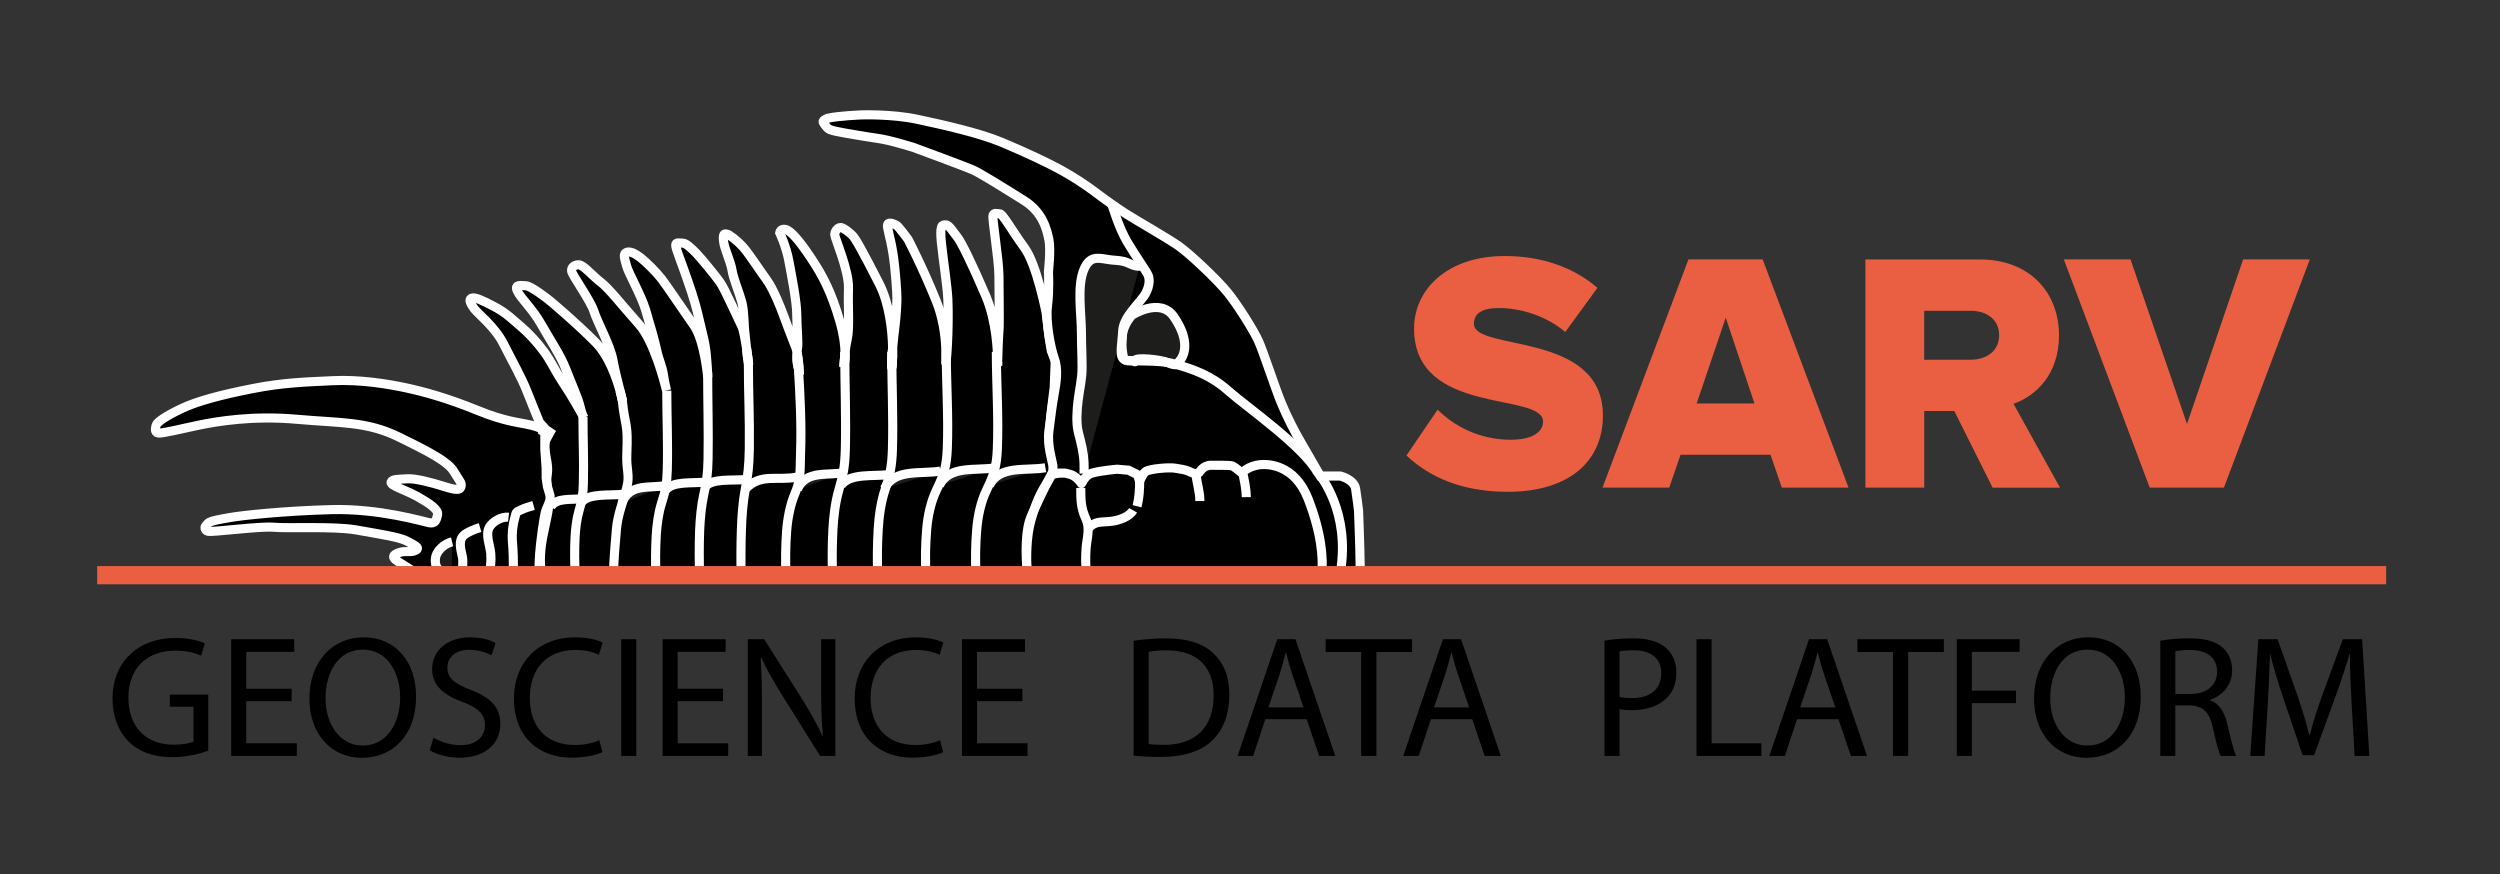 <?xml version="1.0" encoding="utf-8"?>
<!-- Generator: Adobe Illustrator 16.0.3, SVG Export Plug-In . SVG Version: 6.00 Build 0)  -->
<!DOCTYPE svg PUBLIC "-//W3C//DTD SVG 1.1//EN" "http://www.w3.org/Graphics/SVG/1.1/DTD/svg11.dtd">
<svg version="1.1" id="Layer_1" xmlns="http://www.w3.org/2000/svg" xmlns:xlink="http://www.w3.org/1999/xlink" x="0px" y="0px"
	 width="137.25px" height="48px" viewBox="-3.25 -3.5 137.25 48" enable-background="new -3.25 -3.5 137.25 48"
	 xml:space="preserve">
<rect x="-3.25" y="-3.5" width="137.25" height="48" fill="#333333" stroke="none"/>
<g>
	<path fill="#EA5F41" d="M73.964,21.507l1.711-2.517c0.9,0.9,2.291,1.652,4.021,1.652c1.089,0,1.767-0.375,1.767-0.996
		c0-1.653-7.081-0.281-7.081-5.107c0-2.104,1.766-3.983,4.979-3.983c2.01,0,3.757,0.602,5.088,1.747l-1.764,2.423
		c-1.054-0.882-2.422-1.314-3.664-1.314c-0.938,0-1.353,0.319-1.353,0.864c0,1.54,7.082,0.375,7.082,5.035
		c0,2.516-1.858,4.188-5.222,4.188C76.988,23.497,75.225,22.689,73.964,21.507z"/>
	<path fill="#EA5F41" d="M94.572,23.271l-0.62-1.805h-4.94l-0.621,1.805h-3.664l4.719-12.529h4.074l4.715,12.529H94.572z
		 M91.493,13.937l-1.597,4.715h3.174L91.493,13.937z"/>
	<path fill="#EA5F41" d="M106.145,23.271l-2.104-4.207h-1.651v4.207h-3.229V10.743h6.271c2.779,0,4.357,1.841,4.357,4.17
		c0,2.179-1.314,3.343-2.498,3.756l2.552,4.603H106.145z M106.502,14.895c0-0.864-0.695-1.333-1.561-1.333h-2.553v2.686h2.553
		C105.807,16.247,106.502,15.777,106.502,14.895z"/>
	<path fill="#EA5F41" d="M114.77,23.271l-4.715-12.529h3.661l3.101,9.035l3.08-9.035h3.662l-4.715,12.529H114.77z"/>
</g>
<g>
	<path stroke="#FFFFFF" stroke-width="0.5" d="M55.06,27.673l-0.432-5.442l-0.053-0.482l-0.213-0.859v-0.701l0.052-0.541
		l0.054-0.594l0.159-1.293l0.056-1.457l-0.215-0.538l-0.106-0.646L54.18,13.66c0,0-0.504-2.621-1.185-3.556
		c-0.684-0.934-1.188-1.869-1.365-1.869c-0.181,0-0.288-0.072-0.361,0.075c-0.072,0.142,0.323,2.443,0.323,3.34
		c0,0.899,0.038,2.693,0,3.019c-0.031,0.301-0.066,1.518-0.071,1.689c0,0.125-0.001,0.215-0.001,0.215v-0.181
		c0,0,0-0.021,0.001-0.034c-0.002-0.563-0.06-2.213-0.645-3.596c-0.72-1.688-1.366-3.017-1.584-3.267
		c-0.213-0.251-0.433-0.649-0.607-0.649c-0.182,0-0.36-0.07-0.253,0.973c0.108,1.039,0.323,2.37,0.356,3.124
		c0.038,0.754,0,1.904,0,1.904s-0.033,1.113-0.103,1.509c-0.072,0.396,0.213-1.474-0.541-3.343C47.39,11.146,46.6,9.638,46.6,9.638
		s-0.504-0.682-0.61-0.754c-0.108-0.072-0.433-0.218-0.504-0.072c-0.071,0.144,0.143,0.683,0.29,1.616
		c0.143,0.934,0.215,2.153,0.215,2.443c0,0.285-0.037,1.003-0.108,1.542c-0.034,0.267-0.087,0.742-0.128,1.189
		c0.016,0.706-0.037,1.161-0.052,1.039c-0.019-0.146,0.01-0.578,0.052-1.039c-0.021-0.971-0.172-2.42-0.734-3.522
		c-0.97-1.904-1.327-2.515-1.475-2.656c-0.142-0.145-0.538-0.469-0.681-0.433c-0.145,0.034-0.288,0.213-0.288,0.395
		c0,0.178,0.79,1.976,0.755,2.946c-0.035,0.972,0.071,2.191-0.072,2.802c-0.052,0.219-0.09,0.475-0.117,0.713
		c0.011,0.518-0.064,0.795-0.064,0.795s0.015-0.369,0.064-0.795c-0.009-0.411-0.072-0.969-0.279-1.685
		c-0.467-1.614-0.935-2.513-1.583-3.483c-0.644-0.97-1.111-1.509-1.401-1.581c-0.287-0.073-0.323,0.181-0.323,0.181
		s0.357,0.752,0.502,1.546c0.145,0.789,0.433,2.225,0.433,2.944c0,0.717,0.106,1.581,0.035,1.905
		c-0.014,0.063-0.008,0.134-0.014,0.202c0.087,0.446,0.117,1.03,0.122,1.161c0.001,0.017,0.001,0.035,0.001,0.035
		s0-0.021-0.001-0.035c-0.004-0.064-0.018-0.209-0.072-0.396c-0.057-0.202-0.076-0.492-0.05-0.766
		c-0.026-0.134-0.057-0.257-0.094-0.348c-0.178-0.43-0.754-1.976-0.754-1.976s-0.431-1.15-0.826-1.689
		c-0.396-0.539-0.97-1.436-1.293-1.797c-0.324-0.358-0.79-0.717-0.898-0.717c-0.106,0-0.216-0.07-0.18,0.359
		c0.035,0.431,0.396,1.148,0.468,1.616c0.07,0.469,0.396,1.223,0.539,1.759c0.143,0.541,0.106,1.258,0.181,1.797
		c0.03,0.235,0.053,0.482,0.077,0.72c0.085,0.553,0.139,1.038,0.102,0.826c-0.042-0.224-0.071-0.517-0.102-0.826
		c-0.075-0.483-0.173-1.018-0.258-1.188c-0.182-0.356-0.934-2.045-1.187-2.405c-0.251-0.359-1.077-1.366-1.328-1.617
		S34.421,9.85,34.241,9.85c-0.18,0-0.395-0.072-0.395,0.108s0.215,0.682,0.466,1.401c0.25,0.719,0.573,1.581,0.789,2.549
		c0.218,0.97,0.361,1.33,0.433,2.158c0.072,0.824,0.072,1.15,0.072,1.15s-0.18-2.015-0.754-2.84
		c-0.576-0.826-1.546-2.263-1.797-2.584c-0.25-0.326-0.862-0.937-1.146-1.152c-0.291-0.214-0.541-0.357-0.756-0.288
		c-0.218,0.073-0.109,0.361,0,0.757c0.105,0.395,0.788,1.578,1.041,2.405c0.251,0.826,0.504,1.724,0.612,2.229
		c0.106,0.504,0.286,0.827,0.359,1.293c0.061,0.403,0.146,0.763,0.168,0.858c0.004,0.015,0.01,0.041,0.01,0.041
		s-0.006-0.026-0.01-0.041c-0.079-0.324-0.665-2.653-1.5-3.585c-0.899-1.007-1.654-1.979-2.083-2.302
		c-0.433-0.321-0.97-0.97-1.223-0.97c-0.25,0-0.428,0.145-0.393,0.358c0.035,0.218,1.042,1.616,1.222,2.192
		c0.176,0.574,0.897,1.869,1.04,2.661c0.098,0.537,0.277,1.25,0.395,1.712c0.053,0.196,0.085,0.336,0.1,0.403
		c0.002,0.01,0.008,0.031,0.009,0.038c0.004,0.021,0,0-0.009-0.038c-0.017-0.073-0.052-0.212-0.1-0.403
		c-0.181-0.665-0.6-1.92-1.364-2.685c-1.113-1.113-2.191-2.01-2.443-2.225c-0.251-0.215-1.113-0.862-1.364-0.862
		c-0.253,0-0.649-0.108-0.468,0.287c0.178,0.396,0.827,0.972,1.293,1.797c0.466,0.827,1.075,1.724,1.366,2.479
		c0.288,0.752,0.682,1.616,0.789,2.082c0.07,0.304,0.138,0.461,0.179,0.541c0.023,0.042,0.039,0.07,0.039,0.07
		s-0.016-0.028-0.039-0.07c-0.138-0.248-0.646-1.154-1.078-1.799c-0.501-0.752-0.684-1.22-1.078-1.759
		c-0.396-0.541-0.898-1.077-1.293-1.403c-0.395-0.323-0.752-0.717-1.436-1.075c-0.684-0.362-1.079-0.539-1.26-0.467
		c-0.177,0.071-0.034,0.323,0.146,0.576c0.181,0.25,1.151,1.005,1.616,1.938c0.469,0.936,0.97,1.796,1.294,2.623
		c0.323,0.825,0.683,1.688,0.683,1.688l0.359,0.396l0.214,0.145l-0.18,0.324c-0.181,0.324-0.108,0.61,0,1.238
		c0.11,0.628,0,0.702,0,1.131c0,0.435,0.18,0.793,0.11,1.348c-0.073,0.563-0.11,0.596-0.324,1.671
		c-0.216,1.079-0.108,1.78-0.108,1.78v0.351h28.575L55.06,27.673z"/>
	<path stroke="#FFFFFF" stroke-width="0.5" d="M26.375,26.921c0.035-0.541,0.25-2.229,0.359-2.444
		c0.106-0.217,0.214-0.539,0.214-0.539v-0.215l-0.037-0.145l-0.106-0.359l-0.071-0.47v-0.536l-0.073-1.042v-0.396v-0.358
		l0.037-0.146l-0.11-0.071c0,0,0.073-0.179-0.682-0.358c-0.752-0.177-1.401-0.182-2.979-0.827c-1.583-0.646-2.875-1.005-3.881-1.221
		s-2.514-0.466-4.023-0.395c-1.508,0.073-2.731,0.106-4.385,0.431c-1.651,0.323-3.054,0.681-3.951,1.114
		c-0.899,0.431-1.33,0.753-1.363,0.898c-0.037,0.145-0.108,0.395,0.106,0.43c0.215,0.037,1.187-0.213,2.227-0.43
		c1.042-0.215,2.98-0.539,5.39-0.324c2.408,0.215,3.843,0.109,5.603,0.976c1.759,0.86,2.694,1.358,3.019,1.897
		c0.325,0.539,0.431,0.613,0.396,0.791c-0.039,0.185-0.11,0.289-0.899,0.037c-0.792-0.25-1.654-0.47-2.086-0.432
		c-0.43,0.033-0.789,0-0.86,0.182c-0.07,0.18,0.792,0.432,1.436,0.787c0.647,0.361,1.188,0.721,1.116,1.008
		c-0.073,0.287-0.109,0.504-0.469,0.432c-0.356-0.07-2.729-0.786-5.352-0.719c-2.623,0.07-4.959,0.324-5.57,0.435
		c-0.609,0.104-0.972,0.179-1.113,0.25c-0.145,0.069-0.254,0.254-0.254,0.254s-0.067,0.181,0.148,0.25
		c0.215,0.069,2.837-0.287,3.59-0.222c0.753,0.076,3.308-0.065,4.529,0.146c1.222,0.217,2.406,0.396,2.799,0.611
		c0.396,0.215,0.757,0.357,0.504,0.504c-0.25,0.141-0.572,0.033-0.825,0.105c-0.251,0.067-0.504,0.18-0.359,0.355
		c0.145,0.184,0.935,0.575,1.077,0.757c0.035,0.042,0.056,0.099,0.065,0.151h6.788C26.338,27.611,26.359,27.154,26.375,26.921z"/>
	<path stroke="#FFFFFF" stroke-width="0.5" d="M71.417,27.296c0-0.565-0.082-2.749-0.082-2.749s-0.081-0.701-0.162-1.209
		c-0.081-0.518-0.835-0.703-0.835-0.703h-1.105c0,0-0.672-1.187-1.021-1.777c-0.352-0.592-0.811-1.48-1.13-2.264
		c-0.323-0.779-0.972-2.775-1.239-3.367c-0.271-0.595-1.131-1.969-1.697-2.668c-0.566-0.7-2.077-2.128-2.694-2.559
		c-0.622-0.433-2.371-1.43-2.91-1.778c-0.54-0.351-1.08-0.73-1.646-1.159c-0.565-0.431-1.318-0.915-1.967-1.266
		c-0.646-0.35-1.886-0.943-3.18-1.482c-1.291-0.537-3.259-0.968-4.633-1.264C45.74,2.754,44.07,2.808,44.07,2.808
		s-1.347,0.051-1.886,0.188c0,0-0.213,0.081-0.242,0.162c-0.026,0.081,0.133,0.242,0.242,0.377c0.109,0.134,0.649,0.216,1.589,0.378
		c0.946,0.163,1.294,0.188,1.754,0.298c0.457,0.104,1.347,0.374,1.347,0.374s2.935,1.078,3.342,1.268
		c0.402,0.189,1.749,1.024,2.773,1.67c1.024,0.646,1.241,1.616,1.349,2.158c0.105,0.538-0.028,1.721-0.028,1.721
		s0.056,1.024-0.053,1.886c-0.11,0.864,0.161,2.291,0.374,2.884c0.219,0.59,0.109,1.32,0,1.913
		c-0.107,0.593-0.188,1.212-0.293,2.047c-0.108,0.836,0.186,1.671,0.215,1.94c0.025,0.269,0,0.404-0.243,0.809
		c-0.242,0.406-0.593,0.834-0.97,2.21c-0.238,0.87-0.26,1.979-0.196,2.99h18.29C71.423,27.762,71.417,27.484,71.417,27.296z"/>
	<path fill="#1D1D1B" stroke="#FFFFFF" stroke-width="0.5" d="M21.569,26.246c-0.42,0.102-0.882,0.492-0.916,0.939
		c-0.048,0.685,0.399,0.686,0.891,0.892"/>
	<g>
		<path fill="#1D1D1B" stroke="#FFFFFF" stroke-width="0.5" d="M54.144,22.178c-1.029,0.188-2.53-0.164-3.073,0.971"/>
		<path fill="#1D1D1B" stroke="#FFFFFF" stroke-width="0.5" d="M51.396,22.178c-1.026,0.188-2.529-0.164-3.07,0.971"/>
		<path fill="#1D1D1B" stroke="#FFFFFF" stroke-width="0.5" d="M48.377,22.361c-1.027,0.188-2.529-0.162-3.068,0.969"/>
		<path fill="#1D1D1B" stroke="#FFFFFF" stroke-width="0.5" d="M45.583,22.552c-0.893,0.119-2.186-0.095-2.654,0.597"/>
		<path fill="#1D1D1B" stroke="#FFFFFF" stroke-width="0.5" d="M43.099,22.443c-0.864,0.184-2.123-0.156-2.575,0.928"/>
		<path fill="#1D1D1B" stroke="#FFFFFF" stroke-width="0.5" d="M40.54,22.688c-1.164,0.22-1.996-0.213-2.833,0.621"/>
		<path fill="#1D1D1B" stroke="#FFFFFF" stroke-width="0.5" d="M37.707,22.82c-0.813,0.084-1.832-0.078-2.258,0.406"/>
		<path fill="#1D1D1B" stroke="#FFFFFF" stroke-width="0.5" d="M35.554,22.959c-0.767,0.098-1.885-0.082-2.289,0.482"/>
		<path fill="#1D1D1B" stroke="#FFFFFF" stroke-width="0.5" d="M33.316,23.148c-0.811,0.188-1.996-0.164-2.424,0.969"/>
		<path fill="#1D1D1B" stroke="#FFFFFF" stroke-width="0.5" d="M31.027,23.63c-0.793,0.093-1.953-0.075-2.372,0.46"/>
		<path fill="#1D1D1B" stroke="#FFFFFF" stroke-width="0.5" d="M28.682,23.873c-0.568,0.09-1.395-0.076-1.696,0.46"/>
	</g>
	<path opacity="0.5" fill="#1D1D1B" stroke="#FFFFFF" stroke-width="0.5" enable-background="new    " d="M54.469,22.717"/>
	<path fill="#1D1D1B" stroke="#FFFFFF" stroke-width="0.5" d="M58.889,13.808c0,0,1.542-1.007,2.296,0.068
		c0.754,1.08,0.754,1.98,0.29,2.481l-0.07,0.143c0,0-0.141,0.092-0.536-0.089c-0.393-0.177-1.769-0.307-1.802-0.127
		c-0.038,0.182,0,0,0,0s-0.466,0.073-0.576-0.033c-0.105-0.11-0.214-0.935-0.105-1.473C58.491,14.24,58.889,13.808,58.889,13.808z"
		/>
	<path fill="#1D1D1B" stroke="#FFFFFF" stroke-width="0.5" d="M64.958,22.391c0.102,0.443,0.208,0.939,0.215,1.403"/>
	<path fill="#1D1D1B" stroke="#FFFFFF" stroke-width="0.5" d="M62.41,22.536c0.049,0.509,0.213,0.944,0.213,1.473"/>
	<path fill="#1D1D1B" stroke="#FFFFFF" stroke-width="0.5" d="M59.318,22.896c0,0.463-0.03,0.957-0.143,1.398"/>
	<path fill="#1D1D1B" stroke="#FFFFFF" stroke-width="0.5" d="M58.957,24.516c-0.208,0.365-0.803,0.562-1.22,0.606
		c-0.583,0.067-0.848-0.035-1.256,0.397"/>
	<path fill="#1D1D1B" stroke="#FFFFFF" stroke-width="0.5" d="M59.318,11.113c-0.307,0.027-0.577-0.181-0.86-0.256
		c-0.291-0.075-0.593-0.059-0.891-0.113c-0.603-0.104-0.989-0.166-1.292,0.51c-0.417,0.926-0.154,2.475-0.154,3.523
		c0,0.643,0.035,1.263,0.035,1.902c0,0.645-0.143,1.188-0.216,1.797c-0.065,0.526-0.118,1.252,0.011,1.758
		c0.147,0.574,0.286,1.078,0.313,1.688c0.008,0.188,0,0.389,0,0.577"/>
	<path fill="#1D1D1B" stroke="#FFFFFF" stroke-width="0.5" d="M61.475,16.357"/>
	<path fill="none" stroke="#FFFFFF" stroke-width="0.5" d="M68.561,23.873c-0.729-1.859-2.209-1.967-2.828-1.83
		c-0.623,0.135-0.755,0.458-0.861,0.379c-0.11-0.085-0.377-0.328-0.512-0.354c-0.137-0.025-0.702-0.025-1.131-0.025
		c-0.431,0-0.646,0.404-0.646,0.404s-0.139,0.133-0.46-0.025c-0.323-0.162-0.566-0.162-0.863-0.219
		c-0.296-0.055-1.401,0.027-1.616,0.188c-0.216,0.161-0.323,0.623-0.352,0.486c-0.023-0.135-0.106-0.325-0.106-0.325L58.7,22.313
		l-0.62-0.053c0,0-0.916,0.077-1.376,0.215c-0.458,0.133-0.564,0.646-0.593,0.565c-0.025-0.081-0.348-0.46-0.671-0.513l-0.218-0.055
		h-0.324L54.47,22.55c0,0-0.485,0.892-1.107,2.292c-0.316,0.719-0.329,1.998-0.205,3.233h16.139
		C69.43,27.127,69.264,25.672,68.561,23.873z"/>
	<path stroke="#FFFFFF" stroke-width="0.5" d="M37.734,15.603c0.03,0.309,0.06,0.603,0.102,0.826
		C37.873,16.64,37.82,16.155,37.734,15.603z"/>
	<path stroke="#FFFFFF" stroke-width="0.5" d="M30.792,17.962c0.048,0.191,0.083,0.331,0.1,0.403
		C30.877,18.298,30.845,18.158,30.792,17.962z"/>
	<path stroke="#FFFFFF" stroke-width="0.5" d="M30.893,18.366c0.009,0.038,0.013,0.059,0.009,0.038
		C30.9,18.397,30.895,18.375,30.893,18.366z"/>
	<path stroke="#FFFFFF" stroke-width="0.5" d="M51.521,16.573c0,0,0.001-0.09,0.001-0.215c0,0.013-0.001,0.034-0.001,0.034V16.573z"
		/>
	<path stroke="#FFFFFF" stroke-width="0.5" d="M40.565,16.644c0.054,0.186,0.068,0.332,0.072,0.396
		c-0.005-0.131-0.035-0.715-0.122-1.161C40.489,16.152,40.508,16.442,40.565,16.644z"/>
	<path stroke="#FFFFFF" stroke-width="0.5" d="M45.702,16.644c0.015,0.122,0.067-0.333,0.052-1.039
		C45.712,16.066,45.684,16.498,45.702,16.644z"/>
	<path stroke="#FFFFFF" stroke-width="0.5" d="M43.144,15.849c-0.049,0.426-0.064,0.795-0.064,0.795S43.155,16.366,43.144,15.849z"
		/>
	<path fill="none" stroke="#FFFFFF" stroke-width="0.5" stroke-miterlimit="10" d="M24.944,28.077
		c-0.002-0.101-0.006-0.199-0.006-0.298c0-0.521-0.013-1.037-0.056-1.539c-0.037-0.453,0.021-0.934,0.138-1.342
		c0.08-0.285,0.037-0.271,0.32-0.401c0.242-0.113,0.466-0.179,0.703-0.245"/>
	<path fill="none" stroke="#FFFFFF" stroke-width="0.5" stroke-miterlimit="10" d="M23.615,28.077
		c0.054-0.388,0.113-0.771,0.078-1.185c-0.035-0.43-0.311-1.056-0.073-1.455c0.186-0.317,0.673-0.584,1.05-0.541"/>
	<path fill="none" stroke="#FFFFFF" stroke-width="0.5" stroke-miterlimit="10" d="M22.154,28.077
		c-0.038-0.315,0.04-0.712-0.017-0.997c-0.075-0.382-0.253-0.881,0.073-1.189c0.189-0.179,0.644-0.354,0.896-0.428"/>
	<path fill="none" stroke="#FFFFFF" stroke-width="0.5" stroke-miterlimit="10" d="M50.334,28.077
		c-0.044-0.823-0.031-1.661,0.039-2.507c0.061-0.748,0.228-1.533,0.551-2.195c0.388-0.797,0.541-1.268,0.58-2.221
		c0.075-1.757-0.054-3.567-0.054-5.336"/>
	<path fill="none" stroke="#FFFFFF" stroke-width="0.5" stroke-miterlimit="10" d="M47.586,28.077
		c-0.044-0.823-0.032-1.661,0.039-2.507c0.061-0.748,0.228-1.533,0.55-2.195c0.385-0.797,0.541-1.268,0.581-2.221
		c0.073-1.757-0.056-3.567-0.056-5.336"/>
	<path fill="none" stroke="#FFFFFF" stroke-width="0.5" stroke-miterlimit="10" d="M44.936,28.077
		c-0.031-0.823-0.022-1.661,0.027-2.507c0.042-0.748,0.156-1.533,0.38-2.195c0.269-0.797,0.372-1.268,0.402-2.221
		c0.051-1.757-0.037-3.567-0.037-5.336"/>
	<path fill="none" stroke="#FFFFFF" stroke-width="0.5" stroke-miterlimit="10" d="M42.454,28.077
		c-0.026-0.823-0.02-1.661,0.022-2.507c0.04-0.748,0.139-1.533,0.334-2.195c0.232-0.797,0.325-1.268,0.35-2.221
		c0.044-1.757-0.032-3.567-0.032-5.336"/>
	<path fill="none" stroke="#FFFFFF" stroke-width="0.5" stroke-miterlimit="10" d="M39.903,28.077
		c-0.037-0.784-0.027-1.583,0.031-2.388c0.053-0.715,0.191-1.471,0.463-2.104c0.325-0.763,0.271-1.228,0.302-2.142
		c0.062-1.682-0.024-3.231-0.134-5.035"/>
	<path fill="none" stroke="#FFFFFF" stroke-width="0.5" stroke-miterlimit="10" d="M37.438,28.077
		c-0.017-0.823-0.013-1.661,0.015-2.507c0.024-0.748,0.086-1.533,0.21-2.195c0.151-0.797,0.207-1.268,0.224-2.221
		c0.025-1.757-0.051-2.958-0.051-4.725"/>
	<path fill="none" stroke="#FFFFFF" stroke-width="0.5" stroke-miterlimit="10" d="M35.158,28.077
		c-0.026-0.81-0.027-1.632,0.003-2.466c0.029-0.661,0.094-1.361,0.225-1.951c0.157-0.706,0.221-1.124,0.237-1.973
		c0.029-1.563-0.022-3.17-0.022-4.737"/>
	<path fill="none" stroke="#FFFFFF" stroke-width="0.5" stroke-miterlimit="10" d="M32.759,28.077
		c-0.029-0.712-0.022-1.438,0.018-2.169c0.035-0.613,0.121-1.252,0.296-1.797c0.208-0.646,0.288-1.029,0.31-1.813
		c0.043-1.433-0.027-2.911-0.027-4.354"/>
	<path fill="none" stroke="#FFFFFF" stroke-width="0.5" stroke-miterlimit="10" d="M30.432,28.077
		c0.005-0.8,0.086-1.608,0.163-2.558c0.065-0.75,0.364-1.486,0.552-2.199c0.205-0.771-0.027-0.969,0.016-1.926
		c0.073-1.756-0.084-1.347-0.261-2.994"/>
	<path fill="none" stroke="#FFFFFF" stroke-width="0.5" stroke-miterlimit="10" d="M28.329,28.077
		c-0.034-0.675-0.043-1.358-0.009-2.054c0.024-0.51,0.092-1.045,0.223-1.498c0.156-0.543,0.221-0.863,0.234-1.512
		c0.032-1.201-0.022-2.438-0.022-3.643"/>
	<path fill="none" stroke="#FFFFFF" stroke-width="0.5" stroke-miterlimit="10" d="M70.335,28.077
		c0.028-0.246,0.058-0.488,0.082-0.763c0.289-3.127-1.362-4.924-1.362-4.924c-0.828-1.437-3.882-3.559-4.85-4.417
		c-0.97-0.864-1.905-1.185-2.91-1.475c-1.007-0.288-2.479-0.108-2.804-0.25c-0.323-0.146-0.142-0.792-0.105-1.581
		c0.035-0.793,1.002-1.584,1.255-2.05c0.251-0.468,0.215-0.824,0.143-1.003c-0.07-0.18-0.681-1.043-1.15-1.834
		c-0.466-0.789-0.825-2.012-0.825-2.012"/>
	<path fill="none" stroke="#FFFFFF" stroke-width="0.5" stroke-miterlimit="10" d="M56.389,28.077
		c-0.032-0.479-0.052-0.972-0.015-1.446c0.04-0.582,0.243-1.094-0.01-1.645c-0.272-0.584-0.28-1.025-0.28-1.697"/>
</g>
<line fill="none" x1="70.335" y1="28.077" x2="56.389" y2="28.077"/>
<line fill="none" x1="50.334" y1="28.077" x2="47.586" y2="28.077"/>
<line fill="none" x1="56.389" y1="28.077" x2="50.334" y2="28.077"/>
<line fill="none" x1="24.944" y1="28.077" x2="23.615" y2="28.077"/>
<line fill="none" x1="35.158" y1="28.077" x2="32.759" y2="28.077"/>
<line fill="none" x1="28.329" y1="28.077" x2="24.944" y2="28.077"/>
<line fill="none" x1="47.586" y1="28.077" x2="44.936" y2="28.077"/>
<line fill="none" x1="32.759" y1="28.077" x2="30.432" y2="28.077"/>
<line fill="none" x1="30.432" y1="28.077" x2="28.329" y2="28.077"/>
<line fill="none" x1="42.454" y1="28.077" x2="39.903" y2="28.077"/>
<line fill="none" x1="35.158" y1="28.077" x2="37.438" y2="28.077"/>
<line fill="none" x1="44.936" y1="28.077" x2="42.454" y2="28.077"/>
<line fill="none" x1="39.903" y1="28.077" x2="37.438" y2="28.077"/>
<line fill="none" x1="23.615" y1="28.077" x2="22.154" y2="28.077"/>
<line fill="none" stroke="#EA5F41" x1="127.751" y1="28.077" x2="2.084" y2="28.077"/>
<g>
	<path d="M8.183,37.715c-0.371,0.133-1.103,0.352-1.968,0.352c-0.97,0-1.768-0.246-2.396-0.846
		c-0.551-0.533-0.894-1.389-0.894-2.387c0.009-1.91,1.321-3.309,3.47-3.309c0.742,0,1.321,0.162,1.597,0.295l-0.2,0.676
		c-0.342-0.152-0.77-0.275-1.417-0.275c-1.559,0-2.576,0.969-2.576,2.576c0,1.625,0.979,2.586,2.472,2.586
		c0.542,0,0.913-0.076,1.103-0.172v-1.91H6.073v-0.666h2.11V37.715z"/>
	<path d="M12.761,34.996H10.27v2.311h2.776V38H9.443v-6.407h3.46v0.694H10.27v2.023h2.491V34.996z"/>
	<path d="M19.593,34.73c0,2.205-1.34,3.373-2.976,3.373c-1.692,0-2.88-1.312-2.88-3.25c0-2.035,1.264-3.365,2.976-3.365
		C18.462,31.488,19.593,32.828,19.593,34.73z M14.621,34.834c0,1.369,0.742,2.596,2.044,2.596c1.312,0,2.054-1.207,2.054-2.662
		c0-1.272-0.666-2.604-2.044-2.604C15.306,32.163,14.621,33.428,14.621,34.834z"/>
	<path d="M20.549,36.992c0.371,0.229,0.913,0.418,1.483,0.418c0.846,0,1.34-0.446,1.34-1.094c0-0.599-0.342-0.939-1.207-1.273
		c-1.046-0.37-1.692-0.912-1.692-1.814c0-0.998,0.827-1.739,2.072-1.739c0.656,0,1.131,0.151,1.417,0.313l-0.228,0.675
		c-0.209-0.112-0.637-0.304-1.217-0.304c-0.875,0-1.207,0.522-1.207,0.96c0,0.6,0.39,0.895,1.273,1.236
		c1.084,0.418,1.635,0.939,1.635,1.882c0,0.988-0.732,1.845-2.244,1.845c-0.618,0-1.292-0.182-1.635-0.408L20.549,36.992z"/>
	<path d="M29.823,37.791c-0.304,0.152-0.913,0.305-1.692,0.305c-1.806,0-3.166-1.142-3.166-3.242c0-2.006,1.359-3.364,3.346-3.364
		c0.798,0,1.302,0.171,1.521,0.284l-0.2,0.676c-0.313-0.151-0.76-0.268-1.293-0.268c-1.502,0-2.5,0.961-2.5,2.644
		c0,1.569,0.903,2.575,2.462,2.575c0.504,0,1.018-0.104,1.35-0.266L29.823,37.791z"/>
	<path d="M31.683,31.593V38h-0.827v-6.407H31.683z"/>
	<path d="M36.444,34.996h-2.491v2.311h2.776V38h-3.603v-6.407h3.46v0.694h-2.633v2.023h2.491V34.996z"/>
	<path d="M37.801,38v-6.407h0.903l2.053,3.241c0.476,0.752,0.846,1.426,1.15,2.082l0.019-0.01c-0.076-0.855-0.095-1.635-0.095-2.633
		v-2.682h0.78V38h-0.836l-2.035-3.251c-0.447-0.713-0.875-1.444-1.198-2.14l-0.028,0.01c0.047,0.809,0.066,1.578,0.066,2.643V38
		H37.801z"/>
	<path d="M48.529,37.791c-0.305,0.152-0.913,0.305-1.692,0.305c-1.806,0-3.166-1.142-3.166-3.242c0-2.006,1.359-3.364,3.346-3.364
		c0.798,0,1.303,0.171,1.521,0.284l-0.199,0.676c-0.313-0.151-0.76-0.268-1.293-0.268c-1.502,0-2.5,0.961-2.5,2.644
		c0,1.569,0.903,2.575,2.462,2.575c0.504,0,1.018-0.104,1.35-0.266L48.529,37.791z"/>
	<path d="M52.879,34.996h-2.49v2.311h2.775V38h-3.603v-6.407h3.46v0.694h-2.633v2.023h2.49L52.879,34.996L52.879,34.996z"/>
	<path d="M58.985,31.678c0.504-0.074,1.103-0.133,1.759-0.133c1.188,0,2.034,0.275,2.595,0.799c0.57,0.523,0.903,1.264,0.903,2.301
		c0,1.045-0.323,1.9-0.922,2.49c-0.6,0.6-1.588,0.922-2.833,0.922c-0.59,0-1.084-0.027-1.502-0.076V31.678z M59.813,37.344
		c0.209,0.039,0.513,0.049,0.836,0.049c1.769,0,2.729-0.99,2.729-2.72c0.01-1.512-0.846-2.472-2.595-2.472
		c-0.428,0-0.751,0.038-0.97,0.086V37.344z"/>
	<path d="M66.216,35.984L65.55,38h-0.855l2.178-6.407h0.998L70.057,38h-0.885l-0.686-2.016H66.216z M68.316,35.338l-0.627-1.844
		c-0.144-0.418-0.238-0.799-0.334-1.17h-0.019c-0.096,0.381-0.2,0.771-0.323,1.16l-0.627,1.854H68.316z"/>
	<path d="M71.479,32.297h-1.949v-0.704h4.744v0.704h-1.959V38h-0.836V32.297z"/>
	<path d="M75.307,35.984L74.641,38h-0.854l2.178-6.407h0.998L79.146,38h-0.885l-0.685-2.016H75.307z M77.407,35.338l-0.628-1.844
		c-0.143-0.418-0.237-0.799-0.332-1.17h-0.02c-0.096,0.381-0.199,0.771-0.322,1.16l-0.629,1.854H77.407z"/>
	<path d="M84.835,31.669c0.399-0.065,0.922-0.124,1.587-0.124c0.818,0,1.417,0.189,1.797,0.533c0.352,0.304,0.563,0.77,0.563,1.34
		c0,0.58-0.172,1.036-0.495,1.369c-0.437,0.466-1.149,0.703-1.958,0.703c-0.247,0-0.477-0.01-0.665-0.057V38h-0.827L84.835,31.669
		L84.835,31.669z M85.662,34.758c0.181,0.049,0.408,0.066,0.686,0.066c0.998,0,1.605-0.484,1.605-1.368
		c0-0.847-0.6-1.255-1.512-1.255c-0.361,0-0.637,0.027-0.779,0.066V34.758z"/>
	<path d="M89.889,31.593h0.827v5.714h2.737V38h-3.564V31.593z"/>
	<path d="M95.408,35.984L94.742,38h-0.855l2.178-6.407h0.998L99.249,38h-0.886l-0.684-2.016H95.408z M97.509,35.338l-0.627-1.844
		c-0.144-0.418-0.237-0.799-0.333-1.17h-0.02c-0.096,0.381-0.199,0.771-0.322,1.16l-0.628,1.854H97.509z"/>
	<path d="M100.672,32.297h-1.949v-0.704h4.744v0.704h-1.959V38h-0.836V32.297z"/>
	<path d="M104.178,31.593h3.449v0.694h-2.623v2.129h2.424v0.686h-2.424V38h-0.827C104.177,38,104.177,31.593,104.178,31.593z"/>
	<path d="M114.277,34.73c0,2.205-1.34,3.373-2.975,3.373c-1.693,0-2.882-1.312-2.882-3.25c0-2.035,1.265-3.365,2.976-3.365
		C113.146,31.488,114.277,32.828,114.277,34.73z M109.307,34.834c0,1.369,0.741,2.596,2.045,2.596c1.312,0,2.053-1.207,2.053-2.662
		c0-1.272-0.666-2.604-2.045-2.604C109.991,32.163,109.307,33.428,109.307,34.834z"/>
	<path d="M115.35,31.678c0.418-0.085,1.017-0.133,1.586-0.133c0.885,0,1.455,0.162,1.854,0.523c0.323,0.285,0.504,0.723,0.504,1.217
		c0,0.846-0.532,1.406-1.208,1.635v0.029c0.494,0.17,0.789,0.627,0.941,1.292c0.209,0.894,0.361,1.512,0.494,1.759h-0.855
		c-0.104-0.182-0.247-0.732-0.428-1.53c-0.19-0.884-0.532-1.217-1.283-1.245h-0.779V38h-0.826V31.678z M116.176,34.598h0.846
		c0.885,0,1.445-0.486,1.445-1.218c0-0.827-0.6-1.188-1.474-1.198c-0.399,0-0.685,0.039-0.817,0.076V34.598z"/>
	<path d="M125.857,35.186c-0.047-0.893-0.104-1.967-0.094-2.766h-0.029c-0.219,0.751-0.484,1.549-0.809,2.434l-1.131,3.108h-0.628
		l-1.036-3.052c-0.304-0.902-0.561-1.73-0.74-2.49h-0.021c-0.019,0.799-0.065,1.873-0.123,2.833L121.077,38h-0.789l0.446-6.407
		h1.056l1.093,3.099c0.268,0.789,0.485,1.492,0.646,2.158h0.027c0.162-0.646,0.391-1.35,0.676-2.158l1.141-3.099h1.057L126.828,38
		h-0.809L125.857,35.186z"/>
</g>
</svg>
